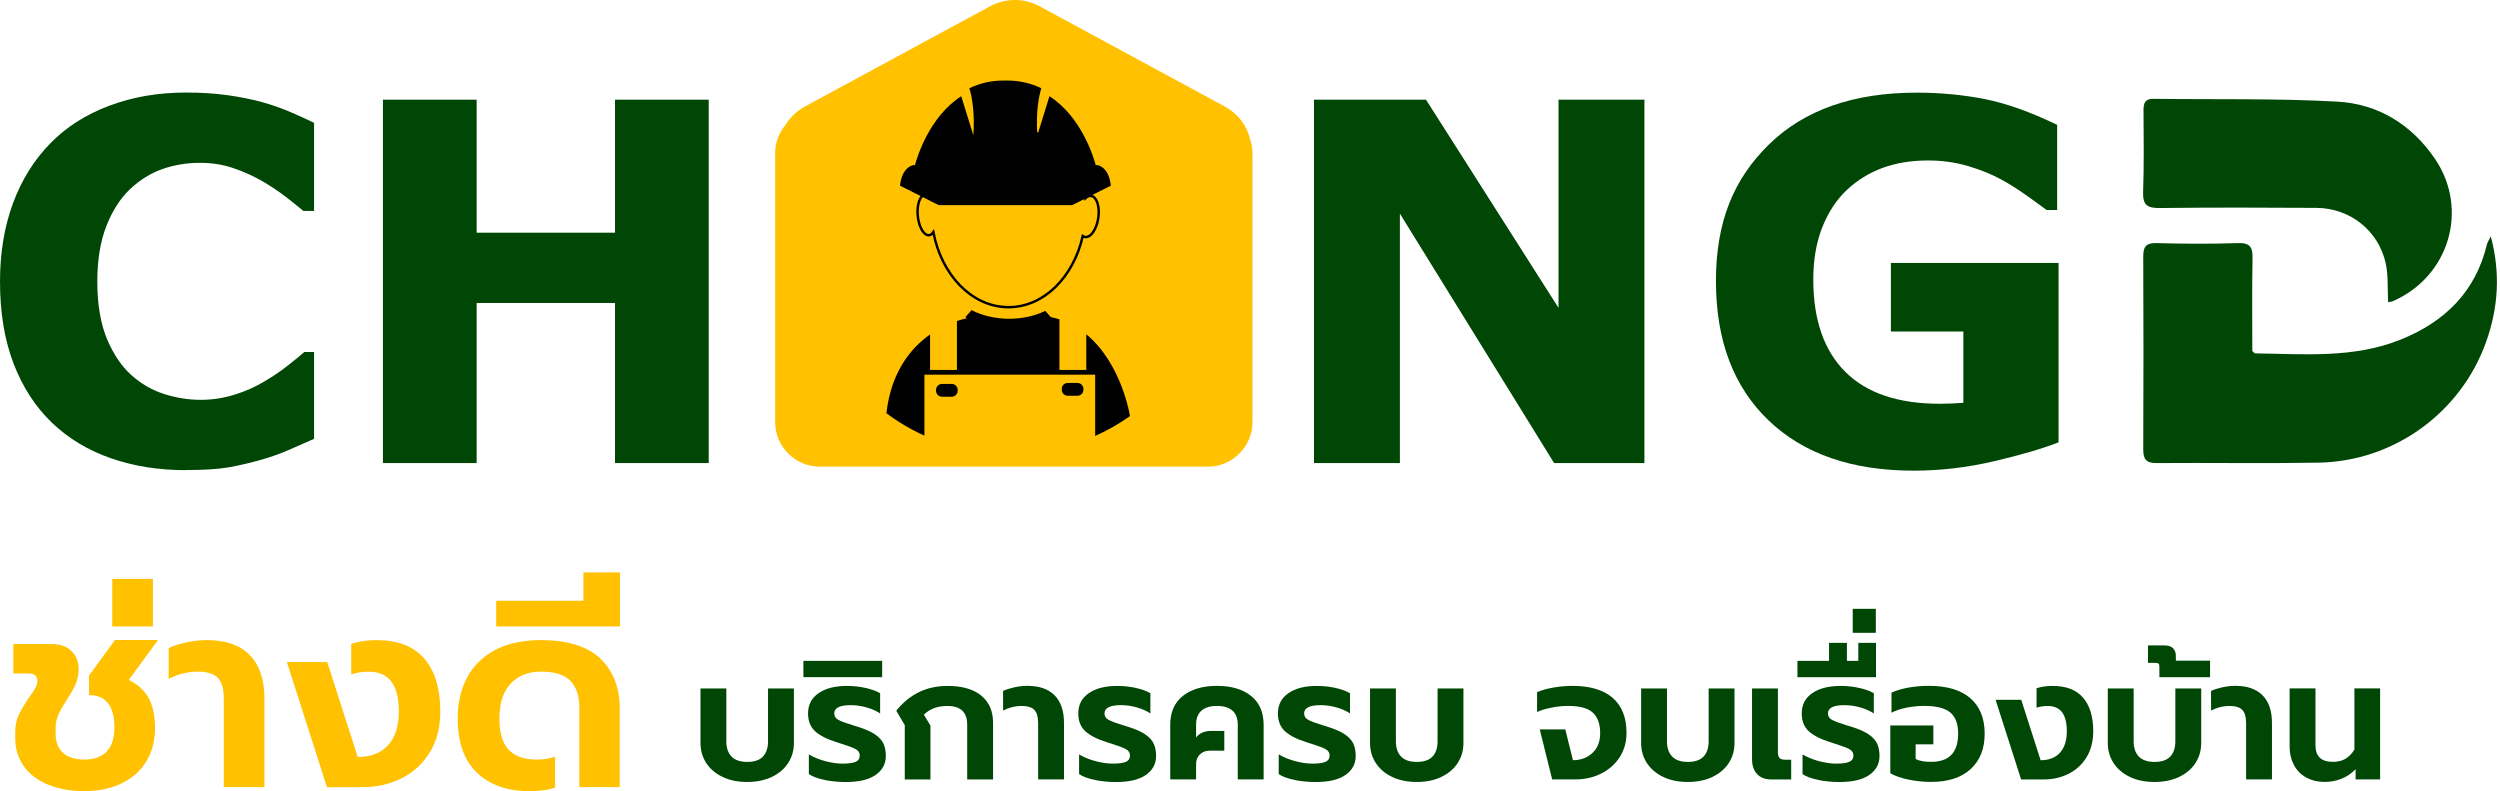 <svg width="158" height="50" viewBox="0 0 158 50" fill="none" xmlns="http://www.w3.org/2000/svg">
<path d="M45.671 49.103C45.225 48.892 44.881 48.598 44.638 48.228C44.394 47.855 44.271 47.431 44.271 46.96V43.51H45.905V46.852C45.905 47.269 46.015 47.59 46.234 47.815C46.454 48.041 46.785 48.153 47.228 48.153C47.671 48.153 48.002 48.041 48.217 47.815C48.432 47.59 48.54 47.269 48.54 46.852V43.51H50.174V46.96C50.174 47.434 50.051 47.855 49.807 48.228C49.564 48.601 49.219 48.892 48.776 49.103C48.331 49.313 47.816 49.421 47.228 49.421C46.64 49.421 46.114 49.316 45.668 49.103H45.671Z" fill="#004705"/>
<path d="M52.146 49.296C51.711 49.213 51.371 49.09 51.119 48.925V47.679C51.435 47.866 51.788 48.008 52.178 48.109C52.569 48.21 52.922 48.261 53.238 48.261C53.617 48.261 53.896 48.223 54.071 48.149C54.247 48.074 54.335 47.938 54.335 47.745C54.335 47.574 54.251 47.44 54.082 47.348C53.913 47.254 53.6 47.138 53.141 46.993L52.874 46.907C52.257 46.714 51.803 46.482 51.51 46.21C51.216 45.938 51.069 45.565 51.069 45.091C51.069 44.541 51.29 44.111 51.735 43.806C52.181 43.501 52.777 43.35 53.53 43.35C53.938 43.35 54.332 43.394 54.712 43.479C55.091 43.565 55.396 43.676 55.624 43.812V45.091C55.394 44.933 55.111 44.806 54.771 44.709C54.431 44.613 54.096 44.565 53.767 44.565C53.071 44.565 52.725 44.74 52.725 45.091C52.725 45.262 52.808 45.396 52.972 45.488C53.137 45.58 53.431 45.692 53.854 45.822L54.24 45.94C54.692 46.083 55.045 46.24 55.3 46.414C55.554 46.587 55.732 46.78 55.833 46.995C55.934 47.21 55.984 47.471 55.984 47.78C55.984 48.274 55.771 48.673 55.343 48.974C54.918 49.274 54.28 49.425 53.435 49.425C53.012 49.425 52.584 49.384 52.15 49.303L52.146 49.296Z" fill="#004705"/>
<path d="M50.775 41.766H55.752V42.797H50.775V41.766Z" fill="#004705"/>
<path d="M57.181 45.83L56.644 44.918C57.482 43.872 58.561 43.35 59.879 43.35C60.805 43.35 61.516 43.554 62.014 43.962C62.511 44.37 62.761 44.94 62.761 45.67V49.261H61.127V45.8C61.127 45.012 60.713 44.617 59.879 44.617C59.572 44.617 59.298 44.661 59.057 44.747C58.816 44.832 58.592 44.973 58.386 45.166L58.804 45.855V49.261H57.181V45.833V45.83Z" fill="#004705"/>
<path d="M65.609 45.679C65.609 45.306 65.53 45.036 65.372 44.867C65.214 44.699 64.938 44.615 64.545 44.615C64.152 44.615 63.782 44.712 63.395 44.905V43.668C63.567 43.582 63.799 43.508 64.089 43.442C64.378 43.376 64.661 43.345 64.933 43.345C65.685 43.345 66.258 43.547 66.653 43.946C67.047 44.348 67.245 44.929 67.245 45.688V49.256H65.611V45.677L65.609 45.679Z" fill="#004705"/>
<path d="M69.225 49.296C68.791 49.213 68.451 49.09 68.199 48.925V47.679C68.515 47.866 68.868 48.008 69.258 48.109C69.649 48.21 70.002 48.261 70.318 48.261C70.697 48.261 70.976 48.223 71.151 48.149C71.327 48.074 71.414 47.938 71.414 47.745C71.414 47.574 71.331 47.44 71.162 47.348C70.993 47.254 70.68 47.138 70.221 46.993L69.954 46.907C69.337 46.714 68.883 46.482 68.589 46.21C68.295 45.938 68.148 45.565 68.148 45.091C68.148 44.541 68.37 44.111 68.815 43.806C69.26 43.501 69.857 43.35 70.609 43.35C71.017 43.35 71.412 43.394 71.792 43.479C72.171 43.565 72.476 43.676 72.704 43.812V45.091C72.474 44.933 72.191 44.806 71.851 44.709C71.511 44.613 71.175 44.565 70.846 44.565C70.151 44.565 69.804 44.74 69.804 45.091C69.804 45.262 69.888 45.396 70.052 45.488C70.217 45.58 70.511 45.692 70.934 45.822L71.32 45.94C71.772 46.083 72.125 46.24 72.379 46.414C72.634 46.587 72.812 46.78 72.912 46.995C73.013 47.21 73.064 47.471 73.064 47.78C73.064 48.274 72.851 48.673 72.423 48.974C71.998 49.274 71.36 49.425 70.515 49.425C70.092 49.425 69.664 49.384 69.23 49.303L69.225 49.296Z" fill="#004705"/>
<path d="M73.959 45.808C73.959 45.012 74.226 44.405 74.759 43.981C75.292 43.558 76.012 43.347 76.915 43.347C77.819 43.347 78.534 43.558 79.065 43.981C79.596 44.405 79.861 45.012 79.861 45.808V49.259H78.227V45.797C78.227 45.403 78.115 45.109 77.889 44.911C77.663 44.714 77.339 44.615 76.915 44.615C76.492 44.615 76.159 44.714 75.933 44.911C75.707 45.109 75.593 45.405 75.593 45.797V46.613C75.678 46.484 75.806 46.383 75.975 46.306C76.143 46.23 76.33 46.194 76.538 46.194H77.376V47.443H76.453C76.203 47.443 75.996 47.522 75.834 47.679C75.672 47.837 75.593 48.041 75.593 48.291V49.259H73.959V45.808Z" fill="#004705"/>
<path d="M81.842 49.296C81.408 49.213 81.068 49.09 80.815 48.925V47.679C81.131 47.866 81.484 48.008 81.875 48.109C82.265 48.21 82.618 48.261 82.934 48.261C83.314 48.261 83.592 48.223 83.768 48.149C83.943 48.074 84.031 47.938 84.031 47.745C84.031 47.574 83.948 47.44 83.779 47.348C83.61 47.254 83.296 47.138 82.838 46.993L82.57 46.907C81.954 46.714 81.5 46.482 81.206 46.21C80.912 45.938 80.765 45.565 80.765 45.091C80.765 44.541 80.986 44.111 81.432 43.806C81.877 43.501 82.474 43.35 83.226 43.35C83.634 43.35 84.029 43.394 84.408 43.479C84.788 43.565 85.093 43.676 85.321 43.812V45.091C85.09 44.933 84.807 44.806 84.467 44.709C84.127 44.613 83.792 44.565 83.463 44.565C82.767 44.565 82.421 44.74 82.421 45.091C82.421 45.262 82.504 45.396 82.669 45.488C82.833 45.58 83.127 45.692 83.55 45.822L83.936 45.94C84.388 46.083 84.742 46.24 84.996 46.414C85.25 46.587 85.428 46.78 85.529 46.995C85.63 47.21 85.68 47.471 85.68 47.78C85.68 48.274 85.468 48.673 85.04 48.974C84.614 49.274 83.976 49.425 83.132 49.425C82.708 49.425 82.281 49.384 81.846 49.303L81.842 49.296Z" fill="#004705"/>
<path d="M87.986 49.103C87.54 48.892 87.196 48.598 86.953 48.228C86.709 47.855 86.586 47.431 86.586 46.96V43.51H88.22V46.852C88.22 47.269 88.33 47.59 88.549 47.815C88.769 48.041 89.1 48.153 89.543 48.153C89.986 48.153 90.317 48.041 90.532 47.815C90.747 47.59 90.855 47.269 90.855 46.852V43.51H92.489V46.96C92.489 47.434 92.366 47.855 92.122 48.228C91.879 48.601 91.534 48.892 91.091 49.103C90.646 49.313 90.131 49.421 89.543 49.421C88.955 49.421 88.429 49.316 87.983 49.103H87.986Z" fill="#004705"/>
<path d="M97.314 46.098H98.926L99.411 48.044C99.904 48.044 100.314 47.892 100.641 47.587C100.968 47.282 101.13 46.866 101.13 46.335C101.13 45.762 100.979 45.333 100.674 45.045C100.369 44.758 99.85 44.615 99.11 44.615C98.766 44.615 98.411 44.65 98.046 44.723C97.68 44.795 97.38 44.887 97.143 45.001V43.744C97.43 43.622 97.772 43.525 98.169 43.455C98.566 43.385 98.97 43.347 99.378 43.347C100.488 43.347 101.337 43.6 101.92 44.104C102.503 44.609 102.795 45.346 102.795 46.313C102.795 46.901 102.65 47.416 102.359 47.861C102.069 48.307 101.679 48.649 101.187 48.892C100.696 49.136 100.157 49.259 99.569 49.259H98.097L97.312 46.098H97.314Z" fill="#004705"/>
<path d="M105.118 49.103C104.673 48.892 104.329 48.598 104.085 48.228C103.842 47.855 103.719 47.431 103.719 46.96V43.51H105.353V46.852C105.353 47.269 105.462 47.59 105.682 47.815C105.901 48.041 106.232 48.153 106.675 48.153C107.119 48.153 107.45 48.041 107.665 47.815C107.88 47.59 107.987 47.269 107.987 46.852V43.51H109.621V46.96C109.621 47.434 109.498 47.855 109.255 48.228C109.011 48.601 108.667 48.892 108.224 49.103C107.779 49.313 107.263 49.421 106.675 49.421C106.088 49.421 105.561 49.316 105.116 49.103H105.118Z" fill="#004705"/>
<path d="M111.047 48.921C110.834 48.695 110.729 48.381 110.729 47.98V43.51H112.363V47.541C112.363 47.712 112.398 47.835 112.47 47.907C112.543 47.98 112.659 48.015 112.826 48.015H113.203V49.261H111.955C111.56 49.261 111.257 49.149 111.047 48.923V48.921Z" fill="#004705"/>
<path d="M114.947 49.296C114.512 49.213 114.172 49.09 113.92 48.925V47.679C114.236 47.866 114.589 48.008 114.979 48.109C115.37 48.21 115.723 48.261 116.039 48.261C116.418 48.261 116.697 48.223 116.872 48.149C117.048 48.074 117.136 47.938 117.136 47.745C117.136 47.574 117.052 47.44 116.883 47.348C116.714 47.254 116.401 47.138 115.942 46.993L115.675 46.907C115.058 46.714 114.604 46.482 114.31 46.21C114.017 45.938 113.87 45.565 113.87 45.091C113.87 44.541 114.091 44.111 114.536 43.806C114.982 43.501 115.578 43.35 116.331 43.35C116.739 43.35 117.133 43.394 117.513 43.479C117.892 43.565 118.197 43.676 118.425 43.812V45.091C118.195 44.933 117.912 44.806 117.572 44.709C117.232 44.613 116.897 44.565 116.567 44.565C115.872 44.565 115.526 44.74 115.526 45.091C115.526 45.262 115.609 45.396 115.773 45.488C115.938 45.58 116.232 45.692 116.655 45.822L117.041 45.94C117.493 46.083 117.846 46.24 118.101 46.414C118.355 46.587 118.533 46.78 118.634 46.995C118.735 47.21 118.785 47.471 118.785 47.78C118.785 48.274 118.572 48.673 118.145 48.974C117.719 49.274 117.081 49.425 116.236 49.425C115.813 49.425 115.385 49.384 114.951 49.303L114.947 49.296Z" fill="#004705"/>
<path d="M113.598 41.766H115.596V40.628H116.725V41.766H117.445V40.628H118.563V42.799H113.598V41.768V41.766Z" fill="#004705"/>
<path d="M117.092 38.478H118.553V39.994H117.092V38.478Z" fill="#004705"/>
<path d="M120.628 49.274C120.163 49.178 119.774 49.044 119.467 48.87V45.85H122.187V47.043H121.068V47.967C121.29 48.09 121.617 48.149 122.047 48.149C123.185 48.149 123.755 47.554 123.755 46.366C123.755 45.756 123.591 45.313 123.262 45.032C122.933 44.753 122.376 44.613 121.595 44.613C121.237 44.613 120.869 44.65 120.494 44.725C120.117 44.8 119.801 44.907 119.542 45.043V43.775C119.836 43.639 120.191 43.534 120.606 43.457C121.02 43.383 121.454 43.345 121.906 43.345C123.06 43.345 123.935 43.608 124.534 44.135C125.133 44.661 125.431 45.405 125.431 46.366C125.431 47.326 125.137 48.057 124.549 48.601C123.962 49.145 123.126 49.417 122.045 49.417C121.564 49.417 121.09 49.368 120.625 49.272L120.628 49.274Z" fill="#004705"/>
<path d="M126.12 44.229H127.743L128.967 48.046C129.498 48.046 129.906 47.886 130.193 47.568C130.48 47.249 130.623 46.795 130.623 46.208C130.623 45.677 130.522 45.28 130.322 45.014C130.121 44.749 129.814 44.617 129.399 44.617C129.169 44.617 128.941 44.653 128.71 44.725V43.499C129.011 43.398 129.351 43.35 129.732 43.35C130.586 43.35 131.224 43.6 131.652 44.095C132.077 44.593 132.292 45.297 132.292 46.208C132.292 46.846 132.152 47.394 131.873 47.853C131.595 48.311 131.215 48.66 130.739 48.901C130.263 49.14 129.741 49.261 129.175 49.261H127.734L126.122 44.231L126.12 44.229Z" fill="#004705"/>
<path d="M134.613 49.103C134.167 48.892 133.823 48.598 133.58 48.228C133.336 47.855 133.213 47.431 133.213 46.96V43.51H134.847V46.852C134.847 47.269 134.957 47.59 135.176 47.815C135.396 48.041 135.727 48.153 136.17 48.153C136.613 48.153 136.944 48.041 137.159 47.815C137.374 47.59 137.482 47.269 137.482 46.852V43.51H139.116V46.96C139.116 47.434 138.993 47.855 138.749 48.228C138.506 48.601 138.162 48.892 137.719 49.103C137.273 49.313 136.758 49.421 136.17 49.421C135.582 49.421 135.056 49.316 134.611 49.103H134.613Z" fill="#004705"/>
<path d="M136.47 42.11C136.47 42.031 136.455 41.977 136.422 41.944C136.389 41.911 136.334 41.895 136.255 41.895H135.751V40.788H136.762C137.028 40.788 137.218 40.849 137.337 40.97C137.455 41.093 137.514 41.246 137.514 41.433V41.755H139.675V42.797H136.473V42.108L136.47 42.11Z" fill="#004705"/>
<path d="M141.952 45.679C141.952 45.306 141.873 45.036 141.715 44.867C141.557 44.699 141.28 44.615 140.888 44.615C140.495 44.615 140.125 44.712 139.739 44.905V43.668C139.91 43.582 140.142 43.508 140.432 43.442C140.721 43.376 141.004 43.345 141.276 43.345C142.028 43.345 142.601 43.547 142.996 43.946C143.391 44.348 143.588 44.929 143.588 45.688V49.256H141.954V45.677L141.952 45.679Z" fill="#004705"/>
<path d="M145.735 49.129C145.397 48.936 145.143 48.671 144.968 48.333C144.792 47.995 144.704 47.62 144.704 47.203V43.505H146.338V47.107C146.338 47.802 146.707 48.149 147.446 48.149C147.747 48.149 148.008 48.087 148.225 47.96C148.442 47.833 148.635 47.64 148.799 47.374V43.505H150.423V49.256H148.874V48.612C148.624 48.877 148.328 49.077 147.988 49.213C147.648 49.349 147.299 49.417 146.939 49.417C146.474 49.417 146.073 49.32 145.735 49.127V49.129Z" fill="#004705"/>
<path d="M11.722 29.713C10.015 29.713 8.438 29.461 6.995 28.957C5.549 28.452 4.308 27.702 3.27 26.704C2.233 25.706 1.428 24.462 0.855 22.971C0.285 21.479 0 19.758 0 17.803C0 15.983 0.272 14.333 0.818 12.853C1.364 11.372 2.156 10.102 3.194 9.043C4.192 8.025 5.429 7.238 6.903 6.683C8.379 6.128 9.989 5.849 11.737 5.849C12.702 5.849 13.575 5.904 14.351 6.012C15.128 6.119 15.845 6.262 16.503 6.435C17.192 6.63 17.817 6.849 18.376 7.091C18.936 7.332 19.427 7.556 19.848 7.762V13.331H19.17C18.883 13.085 18.519 12.793 18.082 12.456C17.646 12.118 17.15 11.787 16.593 11.458C16.027 11.131 15.415 10.854 14.757 10.629C14.099 10.403 13.395 10.291 12.643 10.291C11.809 10.291 11.017 10.422 10.267 10.683C9.517 10.944 8.822 11.379 8.186 11.984C7.58 12.57 7.089 13.344 6.714 14.309C6.339 15.274 6.15 16.443 6.15 17.819C6.15 19.194 6.354 20.455 6.76 21.42C7.166 22.385 7.677 23.144 8.295 23.699C8.923 24.263 9.622 24.666 10.392 24.908C11.162 25.149 11.925 25.27 12.676 25.27C13.426 25.27 14.108 25.162 14.812 24.947C15.516 24.732 16.168 24.44 16.764 24.072C17.269 23.776 17.736 23.458 18.168 23.12C18.6 22.782 18.955 22.491 19.232 22.245H19.848V27.735C19.271 27.991 18.723 28.233 18.199 28.459C17.674 28.685 17.124 28.88 16.549 29.044C15.799 29.259 15.095 29.424 14.435 29.538C13.777 29.652 12.873 29.707 11.722 29.707V29.713Z" fill="#004705"/>
<path d="M44.791 29.266H38.869V19.148H30.124V29.266H24.202V6.301H30.124V14.706H38.869V6.301H44.791V29.268V29.266Z" fill="#004705"/>
<path d="M103.927 29.266H98.22L88.473 13.502V29.266H83.044V6.301H90.124L98.499 19.457V6.301H103.927V29.268V29.266Z" fill="#004705"/>
<path d="M130.101 27.956C129.072 28.358 127.71 28.755 126.015 29.152C124.319 29.547 122.626 29.746 120.941 29.746C117.035 29.746 113.975 28.685 111.764 26.561C109.553 24.438 108.448 21.506 108.448 17.762C108.448 14.017 109.564 11.317 111.795 9.133C114.026 6.948 117.136 5.856 121.128 5.856C122.639 5.856 124.078 5.992 125.447 6.264C126.813 6.536 128.335 7.08 130.011 7.891V13.274H129.349C129.061 13.059 128.64 12.752 128.083 12.357C127.528 11.962 126.993 11.624 126.48 11.346C125.883 11.017 125.186 10.734 124.389 10.497C123.593 10.26 122.746 10.142 121.852 10.142C120.803 10.142 119.851 10.295 118.998 10.604C118.145 10.914 117.379 11.385 116.699 12.024C116.052 12.64 115.539 13.425 115.164 14.375C114.789 15.327 114.6 16.424 114.6 17.667C114.6 20.207 115.274 22.151 116.62 23.497C117.967 24.844 119.956 25.517 122.589 25.517C122.814 25.517 123.065 25.513 123.336 25.502C123.608 25.491 123.859 25.476 124.084 25.456V20.953H119.505V16.619H130.101V27.956Z" fill="#004705"/>
<path d="M157.417 14.932C158.049 17.303 157.88 19.475 157.126 21.598C155.535 26.081 151.296 29.158 146.534 29.24C143.123 29.299 139.71 29.24 136.297 29.266C135.626 29.27 135.45 29.018 135.453 28.386C135.472 24.34 135.472 20.291 135.453 16.244C135.45 15.63 135.586 15.344 136.286 15.364C138.006 15.412 139.728 15.419 141.445 15.364C142.219 15.338 142.373 15.64 142.36 16.331C142.322 18.297 142.346 20.264 142.346 22.186C142.443 22.267 142.485 22.333 142.526 22.333C145.623 22.372 148.742 22.662 151.723 21.462C154.522 20.334 156.457 18.435 157.178 15.434C157.207 15.312 157.288 15.202 157.417 14.937V14.932Z" fill="#004705"/>
<path d="M150.931 19.102C150.883 18.224 150.945 17.411 150.778 16.647C150.326 14.575 148.521 13.151 146.396 13.138C143.097 13.116 139.796 13.109 136.497 13.147C135.723 13.155 135.415 12.971 135.444 12.142C135.505 10.427 135.481 8.707 135.47 6.99C135.468 6.534 135.547 6.24 136.091 6.246C139.971 6.297 143.856 6.209 147.727 6.424C150.298 6.566 152.423 7.874 153.895 10.045C156.053 13.234 154.787 17.474 151.245 19.027C151.149 19.069 151.039 19.08 150.934 19.104L150.931 19.102Z" fill="#004705"/>
<path d="M3.007 49.579C2.342 49.298 1.836 48.903 1.487 48.397C1.138 47.89 0.963 47.315 0.963 46.673V46.249C0.963 45.843 1.042 45.477 1.2 45.15C1.357 44.824 1.577 44.457 1.858 44.051C2.037 43.804 2.167 43.604 2.246 43.45C2.325 43.299 2.364 43.161 2.364 43.036C2.364 42.72 2.173 42.562 1.79 42.562H0.844V40.704H3.294C3.801 40.704 4.207 40.851 4.512 41.143C4.816 41.437 4.968 41.819 4.968 42.292C4.968 42.63 4.906 42.944 4.781 43.231C4.656 43.519 4.472 43.847 4.224 44.22C3.987 44.591 3.81 44.907 3.691 45.166C3.573 45.425 3.514 45.705 3.514 46.01V46.366C3.514 46.894 3.672 47.3 3.987 47.583C4.303 47.864 4.753 48.004 5.338 48.004C5.957 48.004 6.429 47.833 6.749 47.489C7.069 47.144 7.231 46.646 7.231 45.993C7.231 44.617 6.696 43.931 5.626 43.931V42.698L7.264 40.45H9.984L8.142 42.968C8.738 43.273 9.164 43.67 9.418 44.159C9.67 44.648 9.8 45.271 9.8 46.026C9.8 46.78 9.622 47.491 9.267 48.087C8.912 48.684 8.396 49.151 7.721 49.491C7.045 49.829 6.251 49.998 5.338 49.998C4.426 49.998 3.672 49.857 3.007 49.577V49.579Z" fill="#FFC100"/>
<path d="M7.095 36.585H9.664V39.592H7.095V36.585Z" fill="#FFC100"/>
<path d="M14.143 44.122C14.143 43.536 14.018 43.111 13.77 42.845C13.522 42.58 13.088 42.448 12.469 42.448C11.851 42.448 11.269 42.599 10.662 42.904V40.961C10.932 40.825 11.296 40.707 11.752 40.606C12.208 40.505 12.651 40.454 13.079 40.454C14.261 40.454 15.163 40.77 15.783 41.4C16.402 42.031 16.711 42.944 16.711 44.137V49.748H14.143V44.122Z" fill="#FFC100"/>
<path d="M18.13 41.841H20.681L22.607 47.84C23.441 47.84 24.083 47.59 24.533 47.087C24.983 46.587 25.208 45.874 25.208 44.951C25.208 44.117 25.05 43.492 24.735 43.075C24.419 42.659 23.934 42.45 23.28 42.45C22.921 42.45 22.559 42.507 22.199 42.619V40.693C22.673 40.535 23.206 40.457 23.805 40.457C25.145 40.457 26.152 40.847 26.821 41.63C27.492 42.413 27.827 43.521 27.827 44.951C27.827 45.953 27.608 46.815 27.169 47.537C26.731 48.258 26.136 48.807 25.386 49.184C24.638 49.561 23.818 49.75 22.927 49.75H20.664L18.13 41.843V41.841Z" fill="#FFC100"/>
<path d="M30.144 48.835C29.332 48.059 28.926 46.92 28.926 45.422C28.926 43.924 29.393 42.637 30.328 41.764C31.262 40.891 32.552 40.454 34.197 40.454C35.842 40.454 37.151 40.849 37.956 41.637C38.761 42.424 39.165 43.462 39.165 44.745V49.746H36.614V44.727C36.614 43.983 36.425 43.418 36.048 43.029C35.671 42.641 35.055 42.446 34.197 42.446C33.385 42.446 32.745 42.698 32.271 43.207C31.797 43.714 31.563 44.453 31.563 45.42C31.563 46.311 31.756 46.964 32.146 47.381C32.537 47.798 33.129 48.006 33.929 48.006C34.357 48.006 34.741 47.945 35.079 47.82V49.781C34.64 49.928 34.098 50 33.456 50C32.058 50 30.955 49.612 30.144 48.835Z" fill="#FFC100"/>
<path d="M31.361 37.969H36.871V36.177H39.185V39.59H31.361V37.967V37.969Z" fill="#FFC100"/>
<path d="M79.026 8.889C78.848 8.027 78.315 7.224 77.37 6.711L65.703 0.396C64.727 -0.132 63.551 -0.132 62.575 0.396L50.908 6.711C50.34 7.018 49.924 7.431 49.641 7.896C49.237 8.385 48.989 9.006 48.989 9.685V26.671C48.989 28.222 50.259 29.492 51.81 29.492H76.339C77.889 29.492 79.159 28.222 79.159 26.671V9.685C79.159 9.407 79.107 9.144 79.03 8.887L79.026 8.889Z" fill="#FFC100"/>
<path d="M68.96 12.383C68.837 12.366 68.71 12.421 68.594 12.528C68.339 9.558 66.363 8.198 63.845 8.198C63.77 8.198 63.696 8.198 63.623 8.203C61.191 8.282 59.132 9.659 58.875 12.57C58.754 12.392 58.612 12.291 58.467 12.304C58.142 12.335 57.934 12.936 58.002 13.642C58.07 14.351 58.39 14.899 58.715 14.866C58.82 14.855 58.912 14.787 58.987 14.673C59.5 17.349 61.373 19.347 63.623 19.411C63.661 19.411 63.698 19.415 63.735 19.415C65.966 19.415 67.846 17.516 68.431 14.919C68.478 14.952 68.526 14.972 68.581 14.978C68.934 15.031 69.307 14.491 69.412 13.774C69.517 13.057 69.315 12.434 68.96 12.381V12.383Z" stroke="black" stroke-width="0.156" stroke-miterlimit="10"/>
<path d="M59.531 24.265H60.151C60.358 24.265 60.524 24.432 60.524 24.638V24.699C60.524 24.905 60.358 25.072 60.151 25.072H59.531C59.324 25.072 59.158 24.905 59.158 24.699V24.638C59.158 24.432 59.324 24.265 59.531 24.265Z" fill="black"/>
<path d="M67.477 24.203H68.098C68.304 24.203 68.471 24.37 68.471 24.576V24.638C68.471 24.844 68.304 25.011 68.098 25.011H67.477C67.271 25.011 67.105 24.844 67.105 24.638V24.576C67.105 24.37 67.271 24.203 67.477 24.203Z" fill="black"/>
<path d="M69.293 10.425L69.256 10.455C69.107 9.898 68.335 7.378 66.326 6.08L65.562 8.545C65.455 7.194 65.648 6.073 65.813 5.577C65.168 5.264 64.415 5.075 63.538 5.09C62.661 5.075 61.908 5.264 61.264 5.577C61.426 6.073 61.621 7.194 61.514 8.545L60.75 6.08C58.739 7.378 57.969 9.898 57.82 10.455L57.785 10.425C57.785 10.425 57.015 10.464 56.879 11.734L59.327 12.965H67.758L70.206 11.734C70.07 10.464 69.3 10.425 69.3 10.425H69.293Z" fill="black"/>
<path d="M68.653 21.128V23.381H66.955V20.185C66.78 20.128 66.598 20.078 66.409 20.038L66.06 19.646C65.433 19.959 64.639 20.146 63.777 20.146C62.915 20.146 62.047 19.942 61.406 19.6L61.018 20.036L61.095 20.117C60.963 20.144 60.748 20.196 60.478 20.286V23.379H58.781V21.139C57.576 21.984 56.319 23.484 56.021 26.118C56.175 26.232 56.328 26.342 56.486 26.45C56.495 26.456 56.506 26.463 56.515 26.469C56.644 26.557 56.778 26.64 56.91 26.724C56.995 26.776 57.085 26.831 57.181 26.888C57.28 26.945 57.379 27.005 57.48 27.059C57.528 27.086 57.576 27.114 57.627 27.14C57.888 27.281 58.153 27.41 58.423 27.533V23.679H69.215V27.553C69.982 27.209 70.71 26.794 71.39 26.316C71.399 26.309 71.408 26.303 71.415 26.296C71.415 26.296 70.901 22.98 68.655 21.128H68.653Z" fill="black"/>
</svg>
